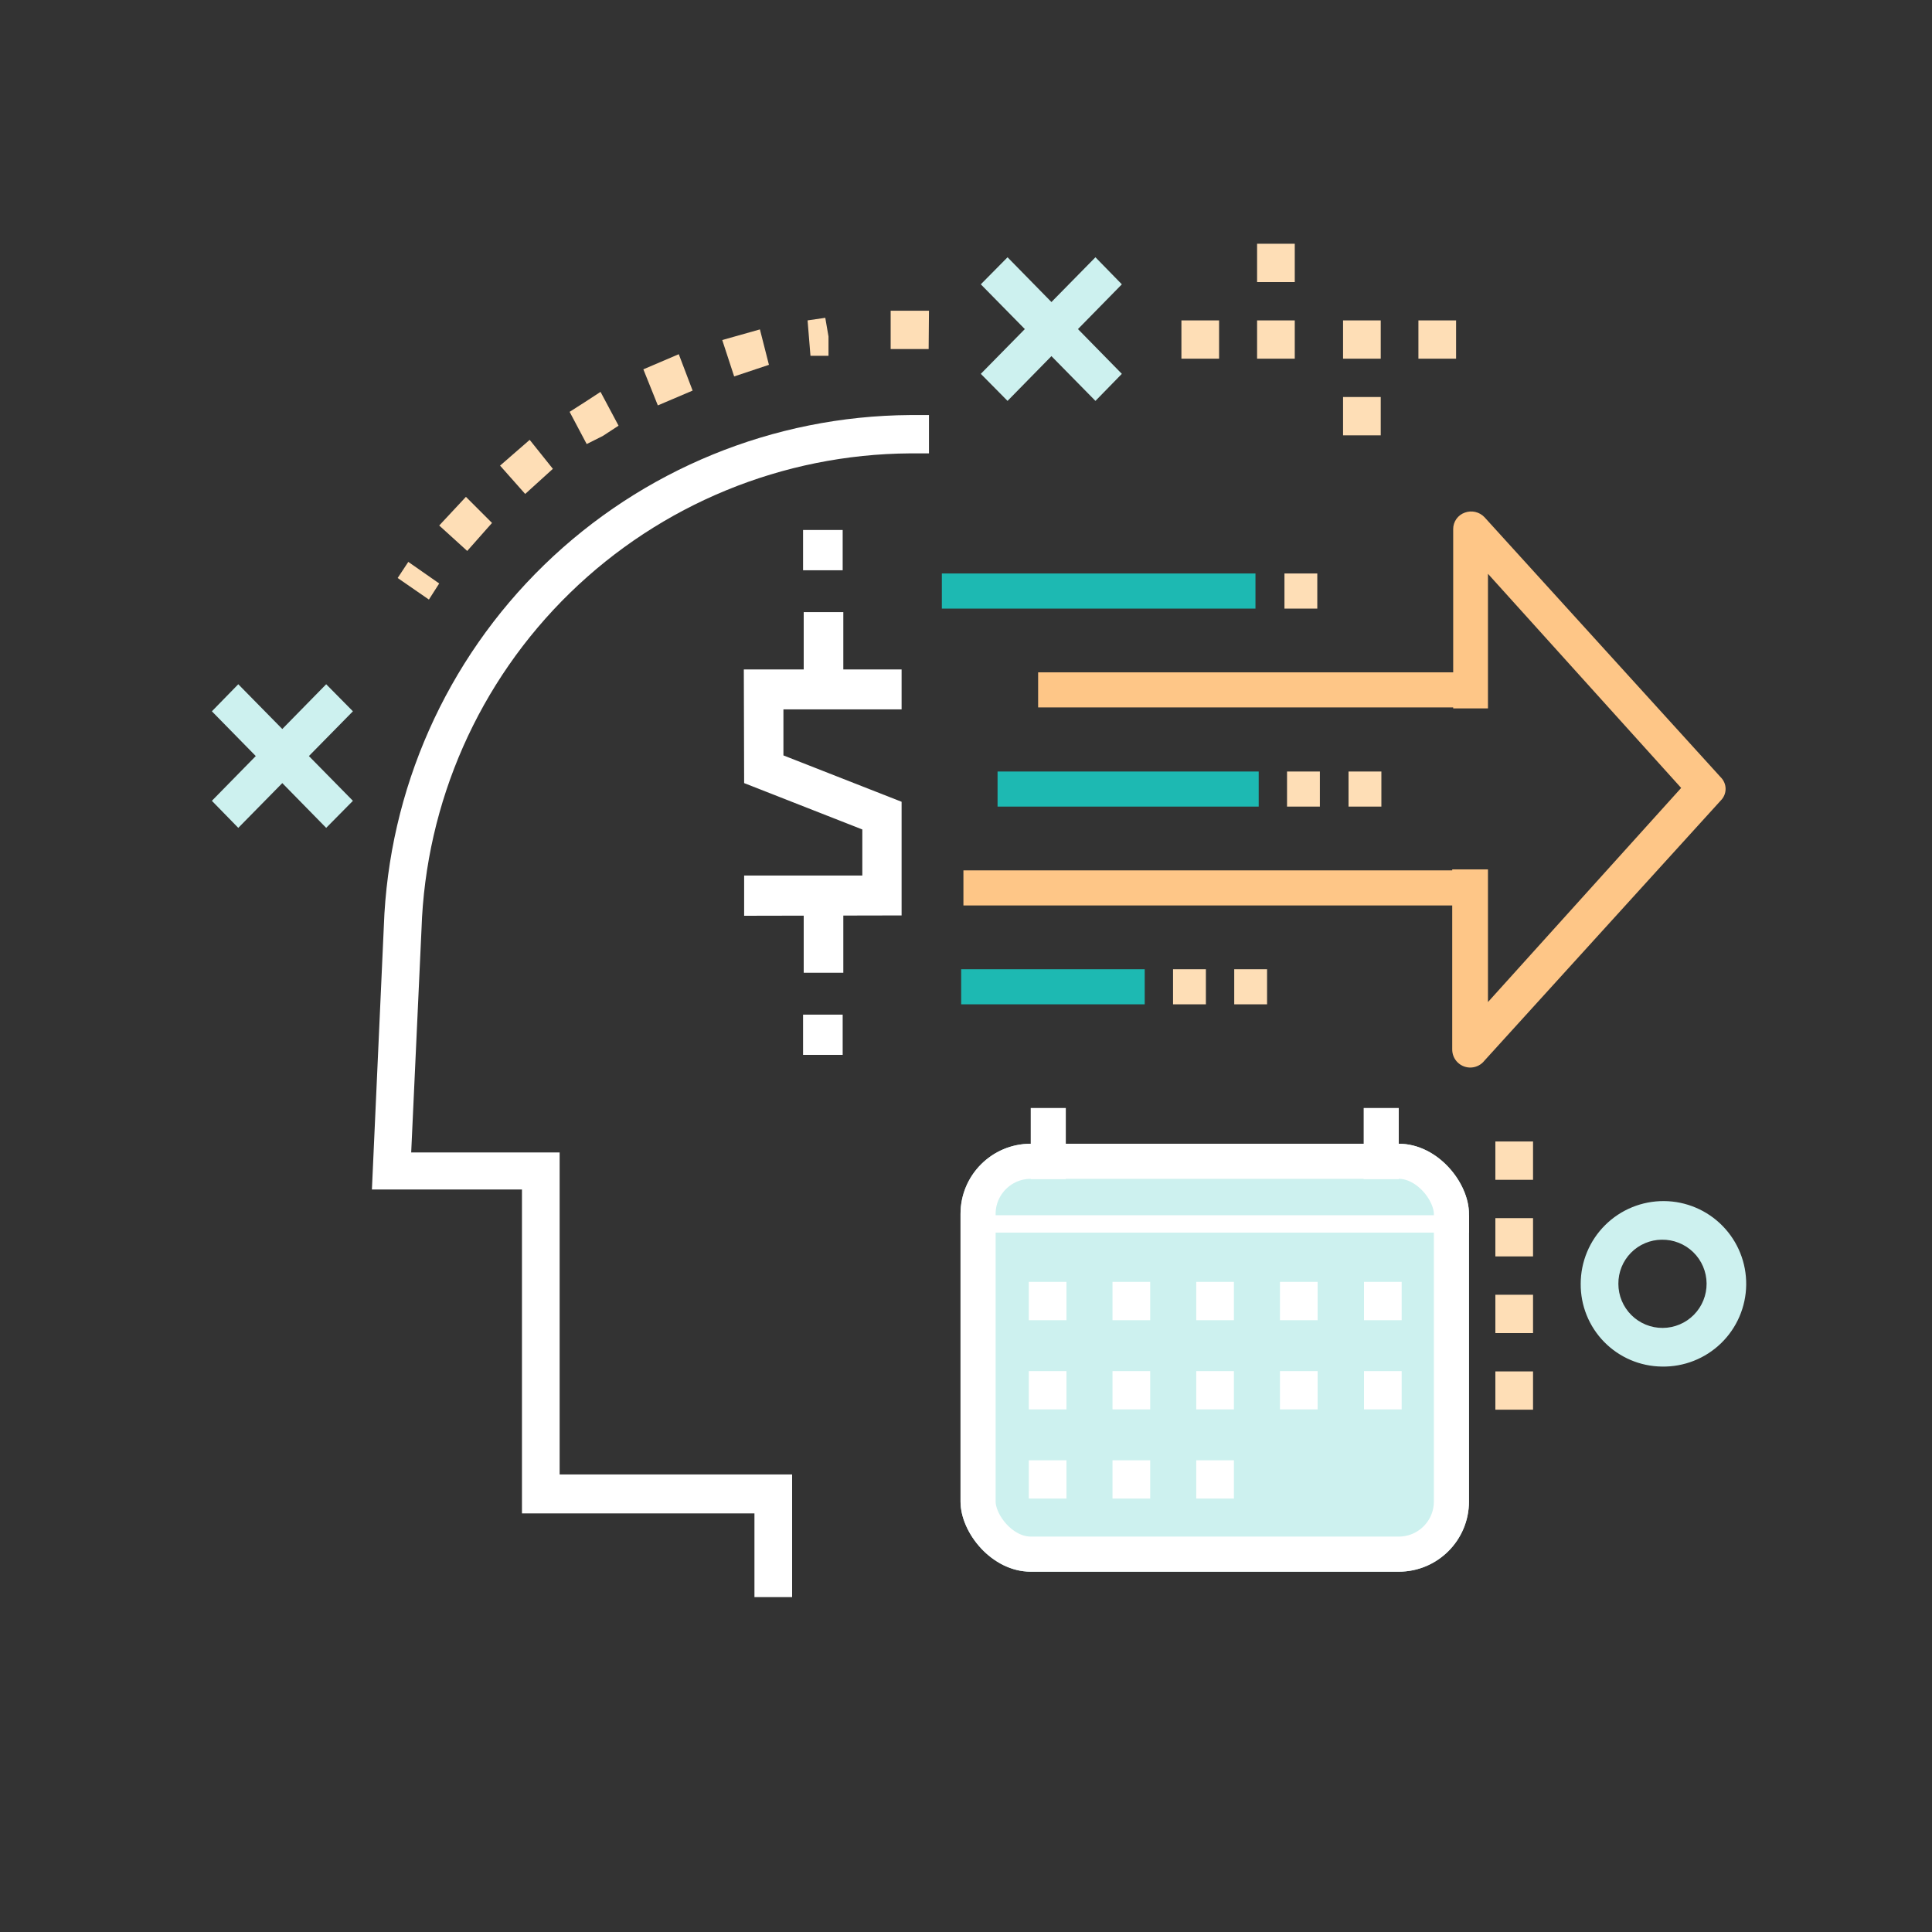 <svg id="Layer_1" data-name="Layer 1" xmlns="http://www.w3.org/2000/svg" xmlns:xlink="http://www.w3.org/1999/xlink" viewBox="0 0 60 60"><rect x="0" y="0" width="60" height="60" fill="#333333" stroke="none"/><defs><style>.cls-1,.cls-2,.cls-43,.cls-57{fill:none;}.cls-1{clip-rule:evenodd;}.cls-3{clip-path:url(#clip-path);}.cls-4{clip-path:url(#clip-path-2);}.cls-5{fill:#cdf1ef;}.cls-6{clip-path:url(#clip-path-3);}.cls-7{clip-path:url(#clip-path-5);}.cls-8{clip-path:url(#clip-path-7);}.cls-9{clip-path:url(#clip-path-9);}.cls-10{clip-path:url(#clip-path-11);}.cls-11{fill:#fedeb6;}.cls-12{clip-path:url(#clip-path-13);}.cls-13{clip-path:url(#clip-path-15);}.cls-14{clip-path:url(#clip-path-17);}.cls-15{fill:#fff;}.cls-16{clip-path:url(#clip-path-19);}.cls-17{clip-path:url(#clip-path-21);}.cls-18{clip-path:url(#clip-path-23);}.cls-19{clip-path:url(#clip-path-25);}.cls-20{clip-path:url(#clip-path-27);}.cls-21{clip-path:url(#clip-path-29);}.cls-22{clip-path:url(#clip-path-31);}.cls-23{clip-path:url(#clip-path-33);}.cls-24{clip-path:url(#clip-path-35);}.cls-25{clip-path:url(#clip-path-37);}.cls-26{clip-path:url(#clip-path-39);}.cls-27{fill:#fec687;}.cls-28{clip-path:url(#clip-path-41);}.cls-29{clip-path:url(#clip-path-43);}.cls-30{fill:#1db9b2;}.cls-31{clip-path:url(#clip-path-45);}.cls-32{clip-path:url(#clip-path-47);}.cls-33{clip-path:url(#clip-path-49);}.cls-34{clip-path:url(#clip-path-51);}.cls-35{clip-path:url(#clip-path-53);}.cls-36{clip-path:url(#clip-path-55);}.cls-37{clip-path:url(#clip-path-57);}.cls-38{clip-path:url(#clip-path-59);}.cls-39{clip-path:url(#clip-path-61);}.cls-40{isolation:isolate;}.cls-41{clip-path:url(#clip-path-63);}.cls-42{clip-path:url(#clip-path-65);}.cls-43,.cls-57{stroke:#fff;stroke-miterlimit:10;}.cls-43{stroke-width:2.18px;}.cls-44{clip-path:url(#clip-path-67);}.cls-45{clip-path:url(#clip-path-69);}.cls-46{clip-path:url(#clip-path-71);}.cls-47{clip-path:url(#clip-path-73);}.cls-48{clip-path:url(#clip-path-75);}.cls-49{clip-path:url(#clip-path-77);}.cls-50{clip-path:url(#clip-path-79);}.cls-51{clip-path:url(#clip-path-81);}.cls-52{clip-path:url(#clip-path-83);}.cls-53{clip-path:url(#clip-path-85);}.cls-54{clip-path:url(#clip-path-87);}.cls-55{clip-path:url(#clip-path-89);}.cls-56{clip-path:url(#clip-path-91);}.cls-57{stroke-linecap:square;stroke-width:0.54px;}.cls-58{clip-path:url(#clip-path-94);}.cls-59{clip-path:url(#clip-path-96);}.cls-60{clip-path:url(#clip-path-98);}.cls-61{clip-path:url(#clip-path-100);}.cls-62{clip-path:url(#clip-path-102);}.cls-63{clip-path:url(#clip-path-104);}.cls-64{clip-path:url(#clip-path-106);}</style><clipPath id="clip-path"><polygon class="cls-1" points="7.4 25.71 10.96 22.09 10.13 21.25 6.58 24.87 7.4 25.71"/></clipPath><clipPath id="clip-path-2"><rect class="cls-2" x="-0.32" y="1.47" width="62" height="61"/></clipPath><clipPath id="clip-path-3"><polygon class="cls-1" points="10.13 25.71 10.96 24.87 7.4 21.25 6.58 22.09 10.13 25.71"/></clipPath><clipPath id="clip-path-5"><polygon class="cls-1" points="34.84 8.83 31.29 12.45 30.46 11.61 34.02 7.99 34.84 8.83"/></clipPath><clipPath id="clip-path-7"><polygon class="cls-1" points="34.84 11.61 34.02 12.45 30.46 8.83 31.29 7.99 34.84 11.61"/></clipPath><clipPath id="clip-path-9"><path class="cls-1" d="M51.61,42.44a2.57,2.57,0,1,0-2.52-2.57,2.55,2.55,0,0,0,2.52,2.57m0-3.94a1.37,1.37,0,1,1-1.35,1.37,1.36,1.36,0,0,1,1.35-1.37"/></clipPath><clipPath id="clip-path-11"><polygon class="cls-1" points="27.66 10.84 28.84 10.84 28.85 9.65 27.66 9.65 27.66 10.84"/></clipPath><clipPath id="clip-path-13"><path class="cls-1" d="M14.51,17.11l.77-.87-.81-.81-.83.89Zm1.8-1.77.86-.78-.72-.9-.92.8Zm1.91-1.55.5-.25.49-.32-.56-1.05-.49.32.32.5-.32-.5-.47.3Zm2.21-1.2,1.08-.46L21.08,11l-1.1.47Zm2.37-.9,1.08-.36-.28-1.1-1.17.33Zm2.37-.64.56,0,0-.6-.09-.58.09.58-.1-.58-.55.08Z"/></clipPath><clipPath id="clip-path-15"><polygon class="cls-1" points="13.32 18.62 13.64 18.12 12.68 17.45 12.35 17.95 13.32 18.62"/></clipPath><clipPath id="clip-path-17"><path class="cls-1" d="M23.43,49.6H24.6V45.79H17.38v-10H12.77l.32-6.93A15.28,15.28,0,0,1,28.26,14.08h.59V12.89h-.59A16.46,16.46,0,0,0,11.92,28.77l-.37,8.17h4.66V47h7.22Z"/></clipPath><clipPath id="clip-path-19"><rect class="cls-2" x="44.05" y="9.95" width="1.17" height="1.19"/></clipPath><clipPath id="clip-path-21"><rect class="cls-2" x="41.71" y="9.95" width="1.17" height="1.19"/></clipPath><clipPath id="clip-path-23"><rect class="cls-2" x="41.71" y="12.33" width="1.17" height="1.19"/></clipPath><clipPath id="clip-path-25"><rect class="cls-2" x="36.69" y="9.95" width="1.17" height="1.19"/></clipPath><clipPath id="clip-path-27"><rect class="cls-2" x="39.04" y="9.95" width="1.17" height="1.19"/></clipPath><clipPath id="clip-path-29"><rect class="cls-2" x="39.04" y="7.57" width="1.17" height="1.19"/></clipPath><clipPath id="clip-path-31"><rect class="cls-2" x="46.44" y="42.59" width="1.17" height="1.19"/></clipPath><clipPath id="clip-path-33"><rect class="cls-2" x="46.44" y="40.21" width="1.17" height="1.19"/></clipPath><clipPath id="clip-path-35"><rect class="cls-2" x="46.44" y="37.83" width="1.17" height="1.19"/></clipPath><clipPath id="clip-path-37"><rect class="cls-2" x="46.44" y="35.45" width="1.17" height="1.19"/></clipPath><clipPath id="clip-path-39"><rect class="cls-2" x="32.24" y="20.88" width="13.45" height="1.09"/></clipPath><clipPath id="clip-path-41"><rect class="cls-2" x="29.92" y="27.03" width="15.76" height="1.09"/></clipPath><clipPath id="clip-path-43"><rect class="cls-2" x="29.25" y="17.81" width="9.74" height="1.09"/></clipPath><clipPath id="clip-path-45"><rect class="cls-2" x="29.85" y="30.1" width="5.7" height="1.09"/></clipPath><clipPath id="clip-path-47"><rect class="cls-2" x="36.43" y="30.1" width="1.02" height="1.09"/></clipPath><clipPath id="clip-path-49"><rect class="cls-2" x="38.33" y="30.1" width="1.02" height="1.09"/></clipPath><clipPath id="clip-path-51"><rect class="cls-2" x="30.98" y="23.96" width="8.11" height="1.09"/></clipPath><clipPath id="clip-path-53"><rect class="cls-2" x="39.97" y="23.96" width="1.02" height="1.09"/></clipPath><clipPath id="clip-path-55"><rect class="cls-2" x="41.88" y="23.96" width="1.02" height="1.09"/></clipPath><clipPath id="clip-path-57"><rect class="cls-2" x="39.89" y="17.81" width="1.02" height="1.09"/></clipPath><clipPath id="clip-path-59"><path class="cls-1" d="M53.59,24.5a.51.51,0,0,1-.15.36L46.1,32.94a.56.56,0,0,1-1-.36V27h1.11v4.12l6-6.65-6-6.65V22H45.13V16.43a.54.54,0,0,1,.36-.51.57.57,0,0,1,.61.14l7.34,8.08a.51.51,0,0,1,.15.36"/></clipPath><clipPath id="clip-path-61"><rect class="cls-2" x="29.83" y="35.52" width="15.79" height="13.29" rx="2.18"/></clipPath><clipPath id="clip-path-63"><rect class="cls-2" x="18.68" y="24.47" width="38" height="36"/></clipPath><clipPath id="clip-path-65"><rect class="cls-2" x="29.68" y="35.47" width="16" height="14"/></clipPath><clipPath id="clip-path-67"><rect class="cls-2" x="31.95" y="39.81" width="1.17" height="1.19"/></clipPath><clipPath id="clip-path-69"><rect class="cls-2" x="34.55" y="39.81" width="1.17" height="1.19"/></clipPath><clipPath id="clip-path-71"><rect class="cls-2" x="37.15" y="39.81" width="1.17" height="1.19"/></clipPath><clipPath id="clip-path-73"><rect class="cls-2" x="39.75" y="39.81" width="1.17" height="1.19"/></clipPath><clipPath id="clip-path-75"><rect class="cls-2" x="42.36" y="39.81" width="1.17" height="1.19"/></clipPath><clipPath id="clip-path-77"><rect class="cls-2" x="42.36" y="42.58" width="1.17" height="1.19"/></clipPath><clipPath id="clip-path-79"><rect class="cls-2" x="39.75" y="42.58" width="1.17" height="1.19"/></clipPath><clipPath id="clip-path-81"><rect class="cls-2" x="37.15" y="42.58" width="1.17" height="1.19"/></clipPath><clipPath id="clip-path-83"><rect class="cls-2" x="34.55" y="42.58" width="1.17" height="1.19"/></clipPath><clipPath id="clip-path-85"><rect class="cls-2" x="31.95" y="42.58" width="1.17" height="1.19"/></clipPath><clipPath id="clip-path-87"><rect class="cls-2" x="31.95" y="45.35" width="1.17" height="1.19"/></clipPath><clipPath id="clip-path-89"><rect class="cls-2" x="34.55" y="45.35" width="1.17" height="1.19"/></clipPath><clipPath id="clip-path-91"><rect class="cls-2" x="37.15" y="45.35" width="1.17" height="1.19"/></clipPath><clipPath id="clip-path-94"><rect class="cls-2" x="32.01" y="34.41" width="1.09" height="2.21"/></clipPath><clipPath id="clip-path-96"><rect class="cls-2" x="42.35" y="34.41" width="1.09" height="2.21"/></clipPath><clipPath id="clip-path-98"><polygon class="cls-1" points="23.11 28.44 23.11 27.19 26.78 27.19 26.78 25.76 23.11 24.32 23.1 20.79 28 20.79 28 22.03 24.33 22.03 24.33 23.46 28 24.9 28 28.43 23.11 28.44"/></clipPath><clipPath id="clip-path-100"><rect class="cls-2" x="24.96" y="27.81" width="1.23" height="2.4"/></clipPath><clipPath id="clip-path-102"><rect class="cls-2" x="24.96" y="19.01" width="1.23" height="2.4"/></clipPath><clipPath id="clip-path-104"><rect class="cls-2" x="24.94" y="16.46" width="1.23" height="1.25"/></clipPath><clipPath id="clip-path-106"><rect class="cls-2" x="24.94" y="31.51" width="1.23" height="1.25"/></clipPath></defs><title>Calendar Person- On Dark</title><g class="cls-3"><g class="cls-4"><rect class="cls-5" x="1.58" y="16.25" width="14.38" height="14.46"/></g></g><g class="cls-6"><g class="cls-4"><rect class="cls-5" x="1.58" y="16.25" width="14.38" height="14.46"/></g></g><g class="cls-7"><g class="cls-4"><rect class="cls-5" x="25.46" y="2.99" width="14.38" height="14.46"/></g></g><g class="cls-8"><g class="cls-4"><rect class="cls-5" x="25.46" y="2.99" width="14.38" height="14.46"/></g></g><g class="cls-9"><g class="cls-4"><rect class="cls-5" x="44.09" y="32.31" width="15.04" height="15.13"/></g></g><g class="cls-10"><g class="cls-4"><rect class="cls-11" x="22.67" y="4.65" width="11.18" height="11.19"/></g></g><g class="cls-12"><g class="cls-4"><rect class="cls-11" x="8.64" y="4.83" width="22.09" height="17.29"/></g></g><g class="cls-13"><g class="cls-4"><rect class="cls-11" x="7.35" y="12.45" width="11.29" height="11.17"/></g></g><g class="cls-14"><g class="cls-4"><rect class="cls-15" x="6.55" y="7.89" width="27.3" height="46.7"/></g></g><g class="cls-16"><g class="cls-4"><rect class="cls-11" x="39.05" y="4.95" width="11.17" height="11.19"/></g></g><g class="cls-17"><g class="cls-4"><rect class="cls-11" x="36.71" y="4.95" width="11.17" height="11.19"/></g></g><g class="cls-18"><g class="cls-4"><rect class="cls-11" x="36.71" y="7.33" width="11.17" height="11.19"/></g></g><g class="cls-19"><g class="cls-4"><rect class="cls-11" x="31.69" y="4.95" width="11.17" height="11.19"/></g></g><g class="cls-20"><g class="cls-4"><rect class="cls-11" x="34.04" y="4.95" width="11.17" height="11.19"/></g></g><g class="cls-21"><g class="cls-4"><rect class="cls-11" x="34.04" y="2.57" width="11.17" height="11.19"/></g></g><g class="cls-22"><g class="cls-4"><rect class="cls-11" x="41.44" y="37.59" width="11.17" height="11.19"/></g></g><g class="cls-23"><g class="cls-4"><rect class="cls-11" x="41.44" y="35.21" width="11.17" height="11.19"/></g></g><g class="cls-24"><g class="cls-4"><rect class="cls-11" x="41.44" y="32.83" width="11.17" height="11.19"/></g></g><g class="cls-25"><g class="cls-4"><rect class="cls-11" x="41.44" y="30.45" width="11.17" height="11.19"/></g></g><g class="cls-26"><g class="cls-4"><rect class="cls-27" x="27.24" y="15.88" width="23.45" height="11.09"/></g></g><g class="cls-28"><g class="cls-4"><rect class="cls-27" x="24.92" y="22.03" width="25.76" height="11.09"/></g></g><g class="cls-29"><g class="cls-4"><rect class="cls-30" x="24.25" y="12.81" width="19.74" height="11.09"/></g></g><g class="cls-31"><g class="cls-4"><rect class="cls-30" x="24.85" y="25.1" width="15.7" height="11.09"/></g></g><g class="cls-32"><g class="cls-4"><rect class="cls-11" x="31.43" y="25.1" width="11.02" height="11.09"/></g></g><g class="cls-33"><g class="cls-4"><rect class="cls-11" x="33.33" y="25.1" width="11.02" height="11.09"/></g></g><g class="cls-34"><g class="cls-4"><rect class="cls-30" x="25.98" y="18.96" width="18.11" height="11.09"/></g></g><g class="cls-35"><g class="cls-4"><rect class="cls-11" x="34.97" y="18.96" width="11.02" height="11.09"/></g></g><g class="cls-36"><g class="cls-4"><rect class="cls-11" x="36.88" y="18.96" width="11.02" height="11.09"/></g></g><g class="cls-37"><g class="cls-4"><rect class="cls-11" x="34.89" y="12.81" width="11.02" height="11.09"/></g></g><g class="cls-38"><g class="cls-4"><rect class="cls-27" x="40.13" y="10.88" width="18.45" height="27.24"/></g></g><g class="cls-39"><g class="cls-4"><g class="cls-40"><g class="cls-41"><g class="cls-39"><g class="cls-42"><rect class="cls-5" x="29.83" y="35.52" width="15.79" height="13.29" rx="2.18"/></g></g><g class="cls-42"><rect class="cls-43" x="29.83" y="35.52" width="15.79" height="13.29" rx="2.18"/></g></g></g></g></g><g class="cls-44"><g class="cls-4"><rect class="cls-15" x="26.95" y="34.81" width="11.17" height="11.19"/></g></g><g class="cls-45"><g class="cls-4"><rect class="cls-15" x="29.55" y="34.81" width="11.17" height="11.19"/></g></g><g class="cls-46"><g class="cls-4"><rect class="cls-15" x="32.15" y="34.81" width="11.17" height="11.19"/></g></g><g class="cls-47"><g class="cls-4"><rect class="cls-15" x="34.75" y="34.81" width="11.17" height="11.19"/></g></g><g class="cls-48"><g class="cls-4"><rect class="cls-15" x="37.36" y="34.81" width="11.17" height="11.19"/></g></g><g class="cls-49"><g class="cls-4"><rect class="cls-15" x="37.36" y="37.58" width="11.17" height="11.19"/></g></g><g class="cls-50"><g class="cls-4"><rect class="cls-15" x="34.75" y="37.58" width="11.17" height="11.19"/></g></g><g class="cls-51"><g class="cls-4"><rect class="cls-15" x="32.15" y="37.58" width="11.17" height="11.19"/></g></g><g class="cls-52"><g class="cls-4"><rect class="cls-15" x="29.55" y="37.58" width="11.17" height="11.19"/></g></g><g class="cls-53"><g class="cls-4"><rect class="cls-15" x="26.95" y="37.58" width="11.17" height="11.19"/></g></g><g class="cls-54"><g class="cls-4"><rect class="cls-15" x="26.95" y="40.35" width="11.17" height="11.19"/></g></g><g class="cls-55"><g class="cls-4"><rect class="cls-15" x="29.55" y="40.35" width="11.17" height="11.19"/></g></g><g class="cls-56"><g class="cls-4"><rect class="cls-15" x="32.15" y="40.35" width="11.17" height="11.19"/></g></g><g class="cls-4"><line class="cls-57" x1="30.65" y1="38.01" x2="45.35" y2="38.01"/></g><g class="cls-58"><g class="cls-4"><rect class="cls-15" x="27.01" y="29.41" width="11.09" height="12.21"/></g></g><g class="cls-59"><g class="cls-4"><rect class="cls-15" x="37.35" y="29.41" width="11.09" height="12.21"/></g></g><g class="cls-60"><g class="cls-4"><rect class="cls-15" x="18.1" y="15.78" width="14.9" height="17.65"/></g></g><g class="cls-61"><g class="cls-4"><rect class="cls-15" x="19.96" y="22.81" width="11.23" height="12.4"/></g></g><g class="cls-62"><g class="cls-4"><rect class="cls-15" x="19.96" y="14.01" width="11.23" height="12.4"/></g></g><g class="cls-63"><g class="cls-4"><rect class="cls-15" x="19.94" y="11.46" width="11.23" height="11.25"/></g></g><g class="cls-64"><g class="cls-4"><rect class="cls-15" x="19.94" y="26.51" width="11.23" height="11.25"/></g></g></svg>
